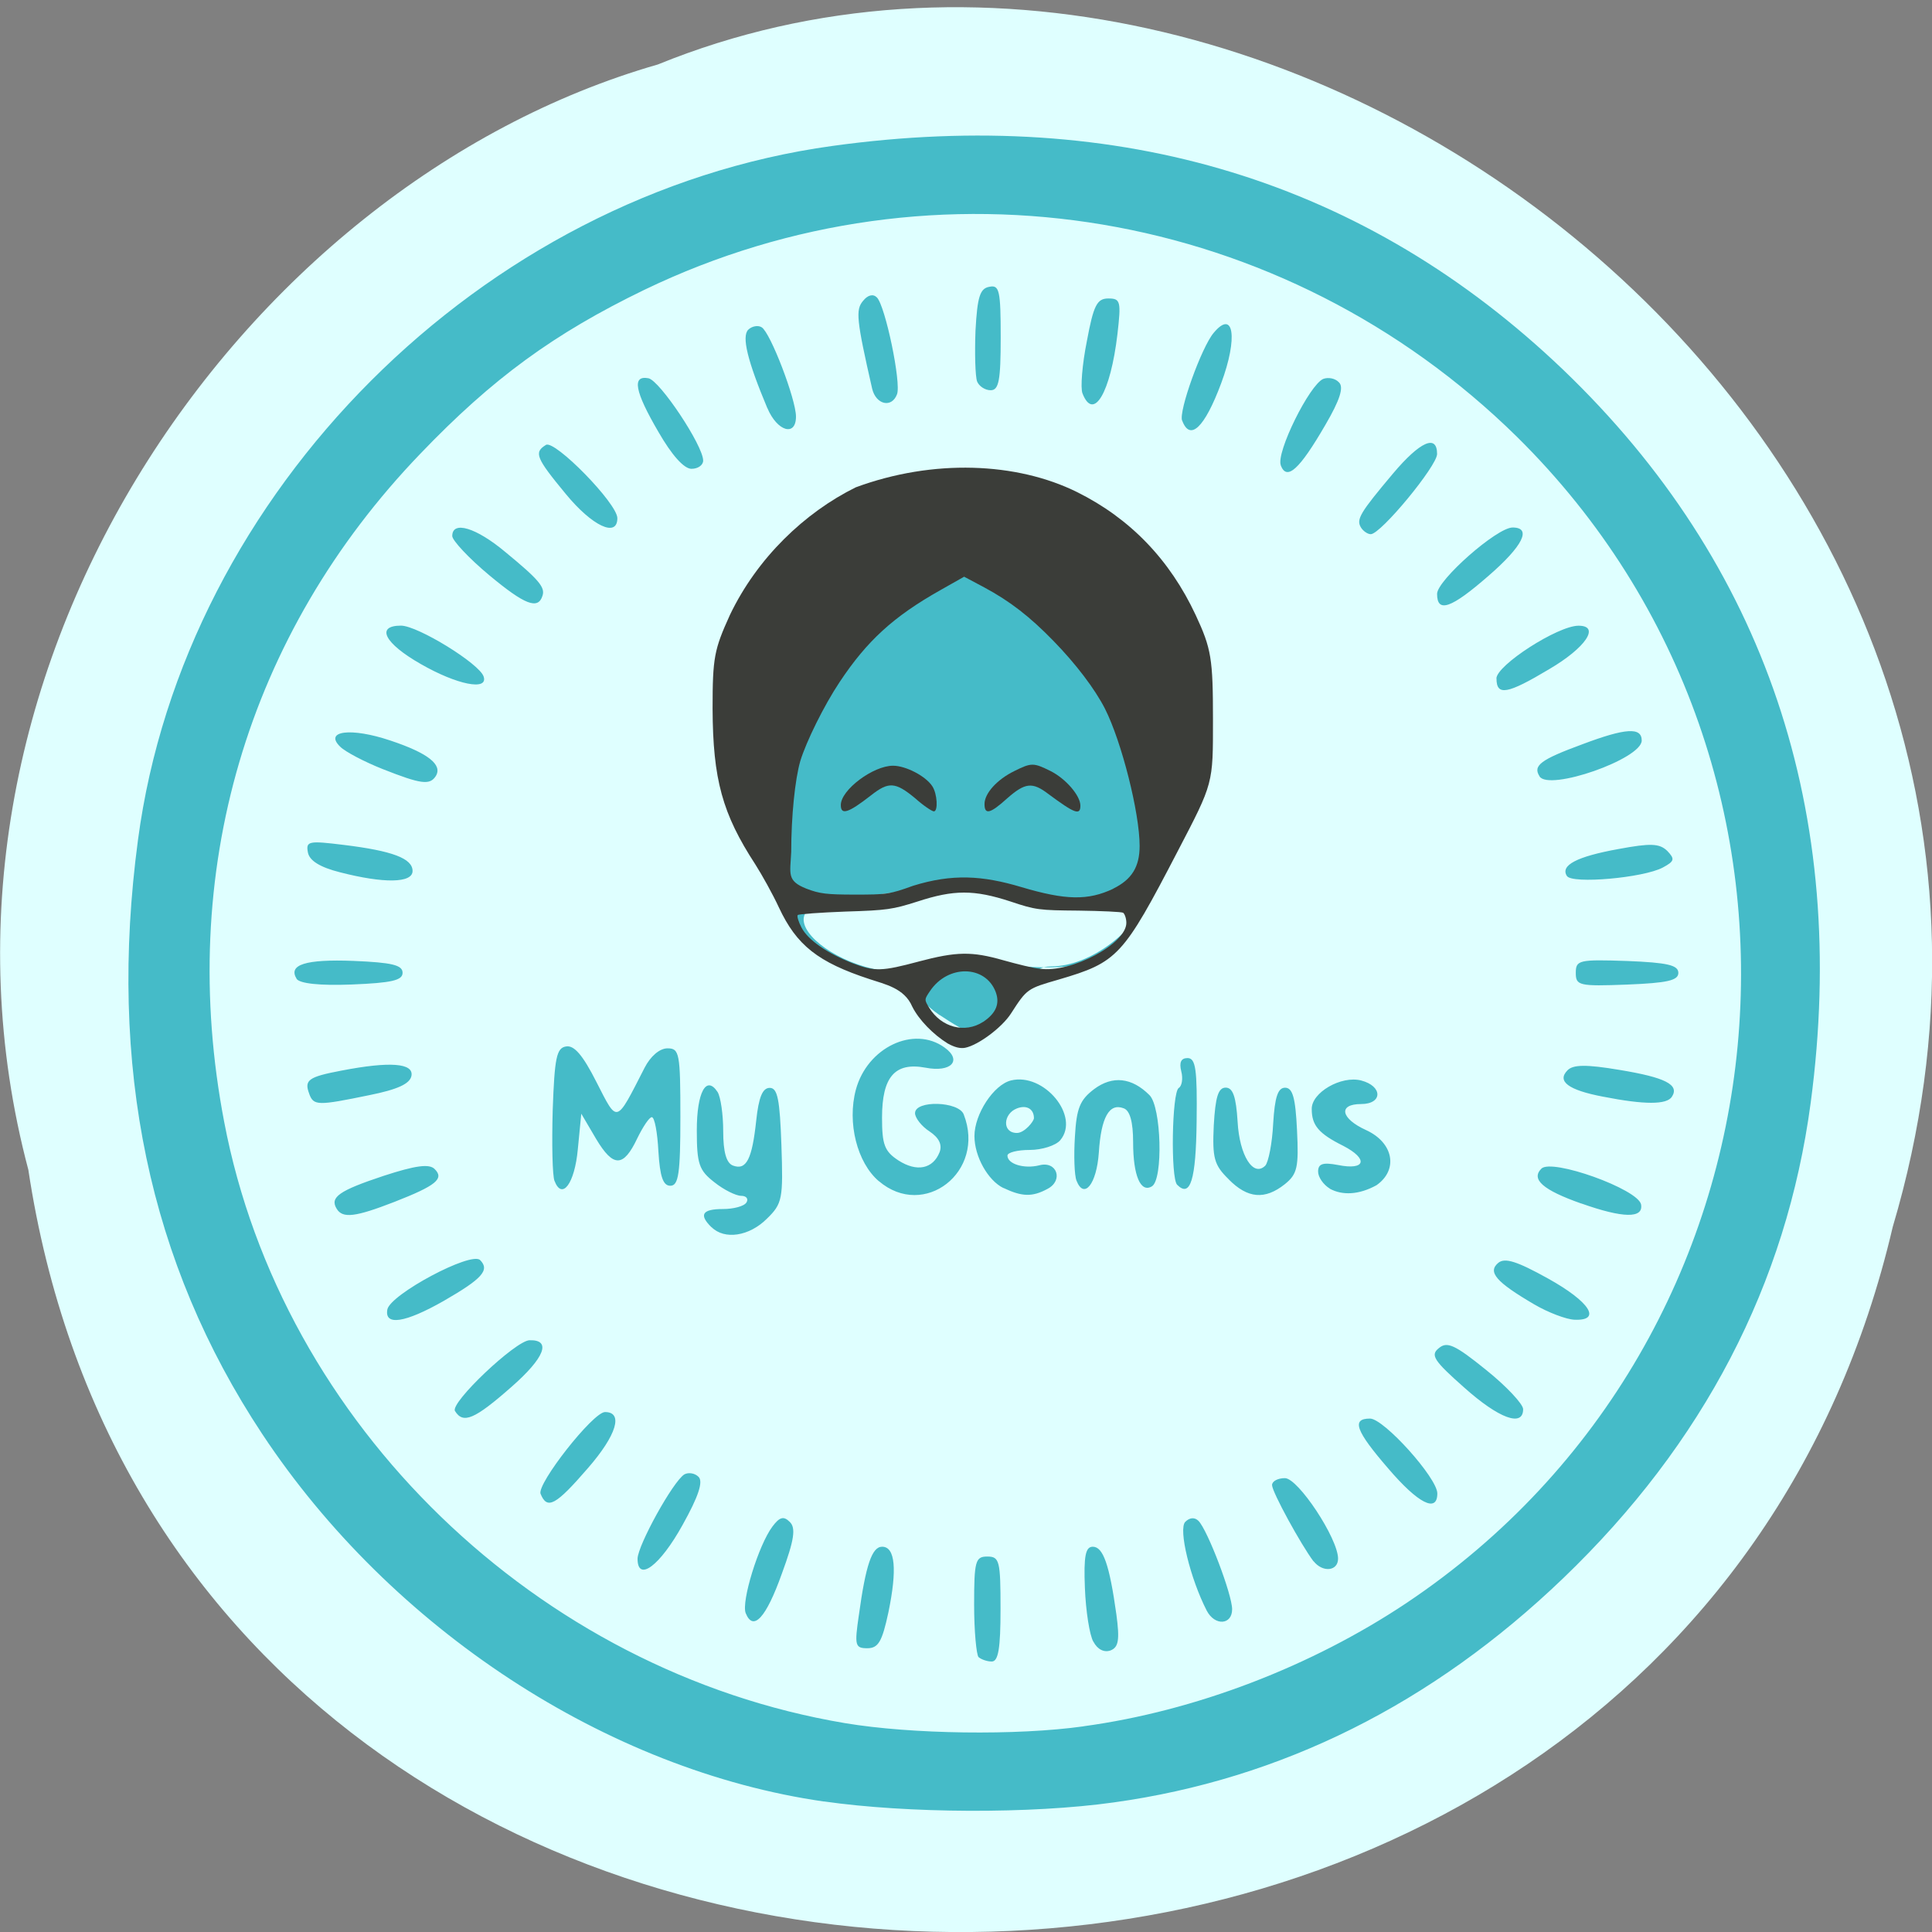 <svg xmlns="http://www.w3.org/2000/svg" viewBox="0 0 24 24"><rect x="0" y="0" width="24" height="24" fill="#808080" stroke="none"/><path d="m 0.352 14.531 c 1.859 12.316 20.363 12.688 23.16 0.711 c 2.879 -9.691 -7.547 -17.617 -15.34 -14.441 c -5.223 1.5 -9.438 7.641 -7.82 13.73" fill="#dfffff"/><path d="m 10.234 22.379 c -2.691 -0.387 -5.371 -2.141 -6.977 -4.566 c -1.406 -2.125 -1.918 -4.57 -1.543 -7.379 c 0.574 -4.32 4.273 -8.02 8.625 -8.621 c 3.578 -0.496 6.633 0.441 9.08 2.781 c 2.508 2.406 3.555 5.504 3.074 9.105 c -0.301 2.254 -1.332 4.234 -3.074 5.906 c -1.629 1.563 -3.5 2.496 -5.582 2.785 c -1.031 0.145 -2.563 0.137 -3.602 -0.012 m 3.227 -0.934 c 1.383 -0.188 2.828 -0.742 4.01 -1.531 c 4.922 -3.293 5.59 -10.328 1.371 -14.488 c -2.891 -2.844 -7.211 -3.574 -10.84 -1.824 c -1.121 0.543 -1.883 1.098 -2.781 2.035 c -2.156 2.242 -3.03 5.211 -2.437 8.301 c 0.715 3.758 3.891 6.828 7.715 7.469 c 0.82 0.137 2.129 0.156 2.961 0.039 m -1.305 -0.859 c -0.027 -0.031 -0.055 -0.324 -0.055 -0.652 c 0 -0.543 0.016 -0.598 0.164 -0.598 c 0.152 0 0.164 0.055 0.164 0.652 c 0 0.488 -0.027 0.652 -0.109 0.652 c -0.059 0 -0.133 -0.027 -0.164 -0.055 m 1.426 -0.191 c -0.047 -0.082 -0.094 -0.383 -0.105 -0.668 c -0.016 -0.398 0.008 -0.512 0.098 -0.512 c 0.129 0 0.207 0.223 0.293 0.84 c 0.043 0.32 0.027 0.41 -0.074 0.449 c -0.078 0.027 -0.16 -0.012 -0.211 -0.109 m -2.914 -0.328 c 0.086 -0.629 0.164 -0.852 0.289 -0.852 c 0.164 0 0.188 0.285 0.078 0.816 c -0.078 0.363 -0.125 0.445 -0.262 0.445 c -0.152 0 -0.16 -0.035 -0.105 -0.41 m -1.406 -0.027 c -0.055 -0.145 0.16 -0.844 0.332 -1.074 c 0.09 -0.121 0.141 -0.133 0.215 -0.059 c 0.078 0.074 0.059 0.219 -0.098 0.645 c -0.195 0.547 -0.355 0.723 -0.449 0.488 m 5.727 -0.031 c -0.203 -0.395 -0.355 -1.012 -0.266 -1.102 c 0.055 -0.055 0.117 -0.059 0.164 -0.012 c 0.113 0.113 0.418 0.914 0.418 1.098 c 0 0.195 -0.215 0.211 -0.316 0.016 m -7.07 -0.645 c 0.004 -0.168 0.441 -0.961 0.582 -1.047 c 0.051 -0.027 0.129 -0.016 0.176 0.031 c 0.059 0.059 0 0.242 -0.199 0.598 c -0.281 0.508 -0.559 0.715 -0.559 0.418 m 8.398 0.035 c -0.156 -0.207 -0.516 -0.863 -0.516 -0.949 c 0 -0.047 0.07 -0.086 0.16 -0.086 c 0.164 0 0.66 0.75 0.66 1 c 0 0.156 -0.191 0.176 -0.305 0.031 m -9.602 -0.836 c -0.047 -0.125 0.652 -1.016 0.801 -1.016 c 0.23 0 0.145 0.285 -0.211 0.695 c -0.402 0.465 -0.508 0.523 -0.59 0.32 m 10.531 -0.313 c -0.406 -0.469 -0.461 -0.621 -0.227 -0.621 c 0.172 0 0.836 0.738 0.836 0.93 c 0 0.246 -0.238 0.125 -0.609 -0.309 m -11.594 -0.715 c -0.063 -0.102 0.754 -0.875 0.926 -0.879 c 0.277 -0.008 0.188 0.219 -0.227 0.582 c -0.457 0.402 -0.598 0.461 -0.699 0.297 m 12.535 -0.293 c -0.375 -0.332 -0.422 -0.402 -0.313 -0.488 c 0.102 -0.086 0.199 -0.043 0.586 0.27 c 0.254 0.203 0.461 0.426 0.461 0.488 c 0 0.227 -0.301 0.117 -0.734 -0.27 m -13.375 -0.969 c 0.039 -0.188 1.039 -0.723 1.152 -0.613 c 0.125 0.125 0.023 0.234 -0.453 0.508 c -0.48 0.273 -0.738 0.313 -0.699 0.105 m 14.246 -0.063 c -0.473 -0.277 -0.582 -0.402 -0.445 -0.516 c 0.082 -0.066 0.23 -0.02 0.617 0.195 c 0.52 0.289 0.672 0.527 0.328 0.512 c -0.102 -0.004 -0.328 -0.09 -0.5 -0.191 m -10.219 -0.957 c -0.16 -0.156 -0.117 -0.227 0.141 -0.227 c 0.133 0 0.266 -0.035 0.293 -0.082 c 0.027 -0.043 0 -0.082 -0.066 -0.082 c -0.063 0 -0.215 -0.074 -0.332 -0.168 c -0.191 -0.148 -0.219 -0.227 -0.219 -0.645 c 0 -0.473 0.117 -0.691 0.258 -0.477 c 0.039 0.063 0.07 0.281 0.07 0.488 c 0 0.258 0.039 0.395 0.121 0.426 c 0.168 0.063 0.238 -0.082 0.289 -0.559 c 0.031 -0.289 0.078 -0.406 0.168 -0.406 c 0.098 0 0.125 0.145 0.145 0.711 c 0.023 0.668 0.012 0.727 -0.18 0.914 c -0.219 0.219 -0.527 0.266 -0.688 0.105 m -4.656 -0.227 c -0.09 -0.145 0.031 -0.227 0.582 -0.41 c 0.395 -0.129 0.566 -0.152 0.633 -0.086 c 0.125 0.121 0.02 0.207 -0.5 0.41 c -0.484 0.188 -0.641 0.207 -0.715 0.086 m 15.461 -0.066 c -0.477 -0.168 -0.629 -0.301 -0.496 -0.434 c 0.129 -0.129 1.199 0.254 1.238 0.445 c 0.031 0.176 -0.223 0.172 -0.742 -0.012 m -8.727 -0.277 c -0.27 -0.23 -0.395 -0.727 -0.285 -1.137 c 0.141 -0.523 0.719 -0.801 1.102 -0.523 c 0.223 0.16 0.082 0.313 -0.238 0.25 c -0.379 -0.07 -0.539 0.113 -0.539 0.621 c 0 0.336 0.031 0.418 0.203 0.531 c 0.23 0.148 0.43 0.105 0.512 -0.102 c 0.035 -0.094 -0.008 -0.18 -0.125 -0.258 c -0.098 -0.063 -0.18 -0.168 -0.18 -0.227 c 0 -0.164 0.543 -0.148 0.605 0.016 c 0.277 0.711 -0.492 1.309 -1.055 0.828 m 1.547 0.086 c -0.191 -0.094 -0.359 -0.391 -0.359 -0.645 c 0 -0.273 0.238 -0.637 0.453 -0.691 c 0.41 -0.102 0.863 0.445 0.613 0.742 c -0.055 0.066 -0.227 0.121 -0.379 0.121 c -0.152 0 -0.277 0.031 -0.277 0.07 c 0 0.105 0.207 0.168 0.395 0.121 c 0.219 -0.059 0.305 0.188 0.102 0.293 c -0.188 0.102 -0.316 0.098 -0.547 -0.012 m 0.379 -0.867 c 0 -0.113 -0.09 -0.168 -0.211 -0.121 c -0.172 0.066 -0.188 0.305 0 0.305 c 0.094 0 0.211 -0.145 0.211 -0.184 m 2.418 0.758 c -0.18 -0.176 -0.203 -0.262 -0.184 -0.668 c 0.02 -0.352 0.055 -0.469 0.148 -0.469 c 0.09 0 0.129 0.113 0.148 0.422 c 0.023 0.422 0.195 0.695 0.344 0.547 c 0.039 -0.043 0.086 -0.277 0.098 -0.523 c 0.02 -0.332 0.059 -0.445 0.148 -0.445 c 0.094 0 0.129 0.125 0.148 0.527 c 0.023 0.461 0.004 0.547 -0.152 0.672 c -0.246 0.195 -0.461 0.18 -0.699 -0.063 m 1.258 0.117 c -0.078 -0.047 -0.145 -0.141 -0.145 -0.211 c 0 -0.098 0.059 -0.117 0.246 -0.082 c 0.344 0.07 0.383 -0.074 0.066 -0.238 c -0.305 -0.152 -0.391 -0.254 -0.391 -0.457 c -0.004 -0.203 0.363 -0.418 0.613 -0.355 c 0.27 0.07 0.27 0.293 0 0.293 c -0.289 0 -0.254 0.18 0.063 0.324 c 0.34 0.156 0.402 0.492 0.129 0.684 c -0.219 0.121 -0.426 0.129 -0.582 0.043 m -9.629 -0.094 c -0.027 -0.063 -0.035 -0.461 -0.023 -0.883 c 0.023 -0.645 0.047 -0.77 0.164 -0.789 c 0.102 -0.02 0.211 0.109 0.379 0.441 c 0.266 0.52 0.238 0.527 0.598 -0.176 c 0.074 -0.145 0.188 -0.242 0.285 -0.242 c 0.148 0 0.16 0.059 0.16 0.855 c 0 0.703 -0.023 0.852 -0.125 0.852 c -0.09 0 -0.129 -0.113 -0.148 -0.426 c -0.012 -0.234 -0.047 -0.426 -0.082 -0.426 c -0.031 0 -0.109 0.117 -0.18 0.262 c -0.172 0.363 -0.297 0.367 -0.512 0.008 l -0.184 -0.313 l -0.043 0.441 c -0.039 0.426 -0.195 0.637 -0.289 0.395 m 6.484 -0.004 c -0.027 -0.066 -0.035 -0.313 -0.02 -0.547 c 0.02 -0.355 0.063 -0.457 0.238 -0.59 c 0.23 -0.172 0.469 -0.145 0.688 0.074 c 0.148 0.145 0.172 1.047 0.031 1.133 c -0.141 0.086 -0.234 -0.133 -0.234 -0.547 c 0 -0.25 -0.039 -0.395 -0.117 -0.422 c -0.18 -0.07 -0.281 0.113 -0.309 0.551 c -0.027 0.391 -0.184 0.586 -0.277 0.348 m 1.25 0.051 c -0.082 -0.082 -0.066 -1.148 0.02 -1.203 c 0.039 -0.023 0.055 -0.117 0.031 -0.207 c -0.027 -0.109 -0.004 -0.164 0.078 -0.164 c 0.102 0 0.121 0.141 0.113 0.785 c -0.008 0.73 -0.078 0.953 -0.242 0.789 m -10.781 -1.129 c -0.066 -0.172 -0.012 -0.211 0.398 -0.289 c 0.605 -0.117 0.902 -0.094 0.871 0.066 c -0.02 0.098 -0.172 0.168 -0.52 0.238 c -0.645 0.133 -0.695 0.133 -0.75 -0.016 m 16.07 0.035 c -0.43 -0.082 -0.574 -0.191 -0.438 -0.328 c 0.07 -0.07 0.23 -0.074 0.645 -0.004 c 0.57 0.094 0.746 0.184 0.652 0.332 c -0.063 0.102 -0.34 0.102 -0.859 0 m -8.238 -1.012 c -0.168 -0.113 -0.328 -0.289 -0.355 -0.395 c -0.035 -0.148 -0.25 -0.102 -0.5 -0.137 c -0.445 -0.059 -0.941 -0.457 -1.125 -0.816 c -0.086 -0.168 -0.047 -0.477 -0.191 -0.723 c -0.793 -1.332 -0.621 -2.832 0.438 -3.824 c 1.098 -0.887 2.266 -1.09 3.332 -0.594 c 1.109 0.52 1.719 1.414 1.773 2.605 c -0.105 1.043 -0.449 1.492 -0.746 2.34 c -0.164 0.492 -0.754 0.938 -1.238 0.938 c -0.141 0 -0.215 0.055 -0.246 0.191 c -0.043 0.168 -0.605 0.621 -0.77 0.621 c -0.039 0 -0.203 -0.094 -0.371 -0.207 m -0.051 -0.617 c 0.523 -0.203 2.418 0.523 2.52 -0.77 c -0.352 -0.145 -1.152 0.078 -1.52 -0.102 c -0.246 -0.129 -1.516 -0.094 -2 0.055 c -1.527 -0.02 0.035 1.227 1 0.816 m -7.938 0.168 c -0.109 -0.176 0.109 -0.246 0.707 -0.223 c 0.477 0.02 0.609 0.051 0.609 0.148 c 0 0.094 -0.137 0.125 -0.629 0.145 c -0.402 0.016 -0.648 -0.012 -0.688 -0.07 m 15.891 -0.074 c 0 -0.16 0.039 -0.168 0.637 -0.148 c 0.5 0.02 0.637 0.051 0.637 0.148 c 0 0.094 -0.137 0.125 -0.637 0.145 c -0.598 0.023 -0.637 0.012 -0.637 -0.145 m -15.352 -1.25 c -0.25 -0.063 -0.379 -0.145 -0.398 -0.246 c -0.027 -0.141 0.008 -0.148 0.445 -0.094 c 0.605 0.074 0.855 0.168 0.855 0.324 c 0 0.152 -0.359 0.156 -0.902 0.016 m 15.242 0.047 c -0.086 -0.133 0.121 -0.242 0.641 -0.336 c 0.398 -0.074 0.508 -0.07 0.605 0.023 c 0.098 0.102 0.09 0.129 -0.055 0.207 c -0.242 0.129 -1.129 0.207 -1.191 0.105 m -14.711 -1.328 c -0.227 -0.09 -0.465 -0.215 -0.527 -0.277 c -0.207 -0.199 0.133 -0.242 0.621 -0.078 c 0.469 0.156 0.652 0.301 0.566 0.441 c -0.074 0.117 -0.184 0.102 -0.66 -0.086 m 14.371 0.09 c -0.086 -0.133 0.012 -0.207 0.531 -0.398 c 0.539 -0.203 0.738 -0.215 0.738 -0.047 c 0 0.23 -1.156 0.633 -1.27 0.445 m -0.535 -1.215 c 0 -0.164 0.762 -0.656 1.02 -0.656 c 0.273 0 0.09 0.273 -0.363 0.539 c -0.523 0.313 -0.656 0.336 -0.656 0.117 m -13.363 -0.18 c -0.453 -0.258 -0.563 -0.477 -0.246 -0.477 c 0.207 0 0.977 0.473 1.027 0.633 c 0.059 0.18 -0.332 0.102 -0.781 -0.156 m 0.852 -1.102 c -0.254 -0.211 -0.461 -0.434 -0.461 -0.488 c 0 -0.195 0.297 -0.105 0.66 0.199 c 0.418 0.344 0.496 0.438 0.461 0.543 c -0.055 0.176 -0.219 0.113 -0.66 -0.254 m 11.773 0.23 c 0 -0.168 0.742 -0.824 0.938 -0.824 c 0.242 0 0.129 0.23 -0.301 0.602 c -0.461 0.402 -0.637 0.465 -0.637 0.223 m -0.945 -0.824 c -0.063 -0.102 -0.012 -0.184 0.398 -0.672 c 0.336 -0.398 0.547 -0.492 0.547 -0.242 c 0 0.148 -0.699 0.996 -0.824 0.996 c -0.039 0 -0.094 -0.039 -0.121 -0.082 m -9.879 -0.418 c -0.371 -0.449 -0.398 -0.516 -0.246 -0.609 c 0.109 -0.066 0.887 0.727 0.887 0.91 c 0 0.246 -0.313 0.098 -0.641 -0.301 m 8.883 -0.355 c -0.063 -0.156 0.355 -1 0.527 -1.074 c 0.063 -0.023 0.148 -0.008 0.195 0.043 c 0.063 0.059 0.012 0.219 -0.168 0.527 c -0.324 0.559 -0.48 0.699 -0.555 0.504 m -7.73 -0.414 c -0.297 -0.508 -0.332 -0.707 -0.125 -0.668 c 0.141 0.027 0.68 0.836 0.68 1.023 c 0 0.055 -0.063 0.102 -0.145 0.102 c -0.094 0 -0.246 -0.172 -0.41 -0.457 m 1.352 -0.297 c -0.246 -0.586 -0.32 -0.887 -0.238 -0.973 c 0.047 -0.047 0.125 -0.059 0.168 -0.031 c 0.109 0.066 0.426 0.895 0.426 1.109 c 0 0.254 -0.234 0.184 -0.355 -0.105 m 5.152 0.156 c -0.047 -0.113 0.242 -0.914 0.391 -1.09 c 0.25 -0.301 0.305 0.059 0.094 0.625 c -0.207 0.555 -0.387 0.723 -0.484 0.465 m -3.852 -0.398 c -0.195 -0.855 -0.207 -0.98 -0.113 -1.09 c 0.059 -0.074 0.125 -0.09 0.172 -0.043 c 0.105 0.105 0.305 1.066 0.25 1.203 c -0.066 0.176 -0.262 0.129 -0.309 -0.07 m 2.613 0.059 c -0.027 -0.066 -0.004 -0.359 0.055 -0.652 c 0.082 -0.441 0.125 -0.527 0.266 -0.527 c 0.152 0 0.16 0.035 0.113 0.445 c -0.086 0.727 -0.297 1.086 -0.434 0.734 m -1.309 -0.148 c -0.023 -0.063 -0.031 -0.344 -0.02 -0.633 c 0.023 -0.418 0.055 -0.523 0.172 -0.543 c 0.125 -0.027 0.141 0.047 0.141 0.629 c 0 0.535 -0.023 0.656 -0.125 0.656 c -0.07 0 -0.145 -0.051 -0.168 -0.109" fill="#45bbc8"/><g fill="#3b3d39"><path d="m 11.777 12.965 c -0.184 -0.113 -0.363 -0.297 -0.445 -0.461 c -0.098 -0.23 -0.34 -0.277 -0.527 -0.34 c -0.645 -0.211 -0.91 -0.422 -1.129 -0.891 c -0.078 -0.168 -0.211 -0.406 -0.293 -0.535 c -0.41 -0.629 -0.527 -1.055 -0.531 -1.934 c 0 -0.637 0.02 -0.734 0.215 -1.164 c 0.34 -0.711 0.93 -1.273 1.563 -1.586 c 0.961 -0.355 2 -0.313 2.75 0.059 c 0.66 0.328 1.152 0.84 1.473 1.527 c 0.195 0.418 0.215 0.543 0.215 1.297 c 0 0.805 0.008 0.781 -0.438 1.637 c -0.68 1.309 -0.746 1.379 -1.477 1.594 c -0.391 0.113 -0.395 0.113 -0.594 0.422 c -0.113 0.176 -0.41 0.395 -0.57 0.426 c -0.063 0.012 -0.133 -0.008 -0.211 -0.051 m 0.434 -0.27 c 0.164 -0.109 0.211 -0.23 0.156 -0.375 c -0.129 -0.332 -0.59 -0.34 -0.813 -0.012 c -0.074 0.109 -0.074 0.109 -0.012 0.211 c 0.152 0.246 0.445 0.32 0.668 0.176 m -0.801 -0.75 c 0.473 -0.125 0.66 -0.129 1.055 -0.016 c 0.168 0.047 0.371 0.098 0.453 0.105 c 0.391 0.055 1.074 -0.309 1.074 -0.57 c 0 -0.055 -0.02 -0.109 -0.039 -0.125 c -0.02 -0.012 -0.27 -0.023 -0.555 -0.027 c -0.488 -0.004 -0.531 -0.008 -0.844 -0.113 c -0.453 -0.148 -0.703 -0.148 -1.156 0 c -0.309 0.098 -0.375 0.109 -0.898 0.125 c -0.313 0.012 -0.578 0.031 -0.59 0.043 c -0.012 0.012 0.008 0.082 0.047 0.156 c 0.082 0.156 0.32 0.32 0.641 0.445 c 0.27 0.102 0.359 0.098 0.813 -0.023 m 2.418 -0.906 c 0.23 -0.113 0.328 -0.27 0.328 -0.531 c 0 -0.41 -0.223 -1.293 -0.43 -1.703 c -0.125 -0.246 -0.363 -0.559 -0.641 -0.844 c -0.293 -0.301 -0.539 -0.492 -0.859 -0.664 l -0.25 -0.133 l -0.297 0.168 c -0.582 0.328 -0.91 0.629 -1.25 1.141 c -0.195 0.293 -0.414 0.738 -0.488 0.98 c -0.066 0.227 -0.113 0.688 -0.113 1.129 c -0.012 0.273 -0.059 0.359 0.188 0.457 c 0.164 0.063 0.25 0.074 0.605 0.074 c 0.387 0 0.43 -0.004 0.719 -0.109 c 0.488 -0.152 0.863 -0.129 1.348 0.016 c 0.551 0.164 0.828 0.168 1.141 0.02"/><path d="m 12.23 9.988 c 0 -0.133 0.156 -0.305 0.371 -0.41 c 0.211 -0.105 0.238 -0.105 0.449 0 c 0.188 0.094 0.371 0.305 0.371 0.43 c 0 0.125 -0.07 0.098 -0.398 -0.145 c -0.199 -0.152 -0.289 -0.141 -0.512 0.055 c -0.211 0.191 -0.281 0.207 -0.281 0.07"/><path d="m 10.445 10 c 0 -0.188 0.402 -0.488 0.648 -0.488 c 0.16 0 0.406 0.129 0.488 0.254 c 0.063 0.094 0.074 0.313 0.02 0.313 c -0.023 0 -0.129 -0.07 -0.234 -0.164 c -0.246 -0.203 -0.328 -0.207 -0.547 -0.035 c -0.281 0.219 -0.375 0.25 -0.375 0.121"/></g></svg>